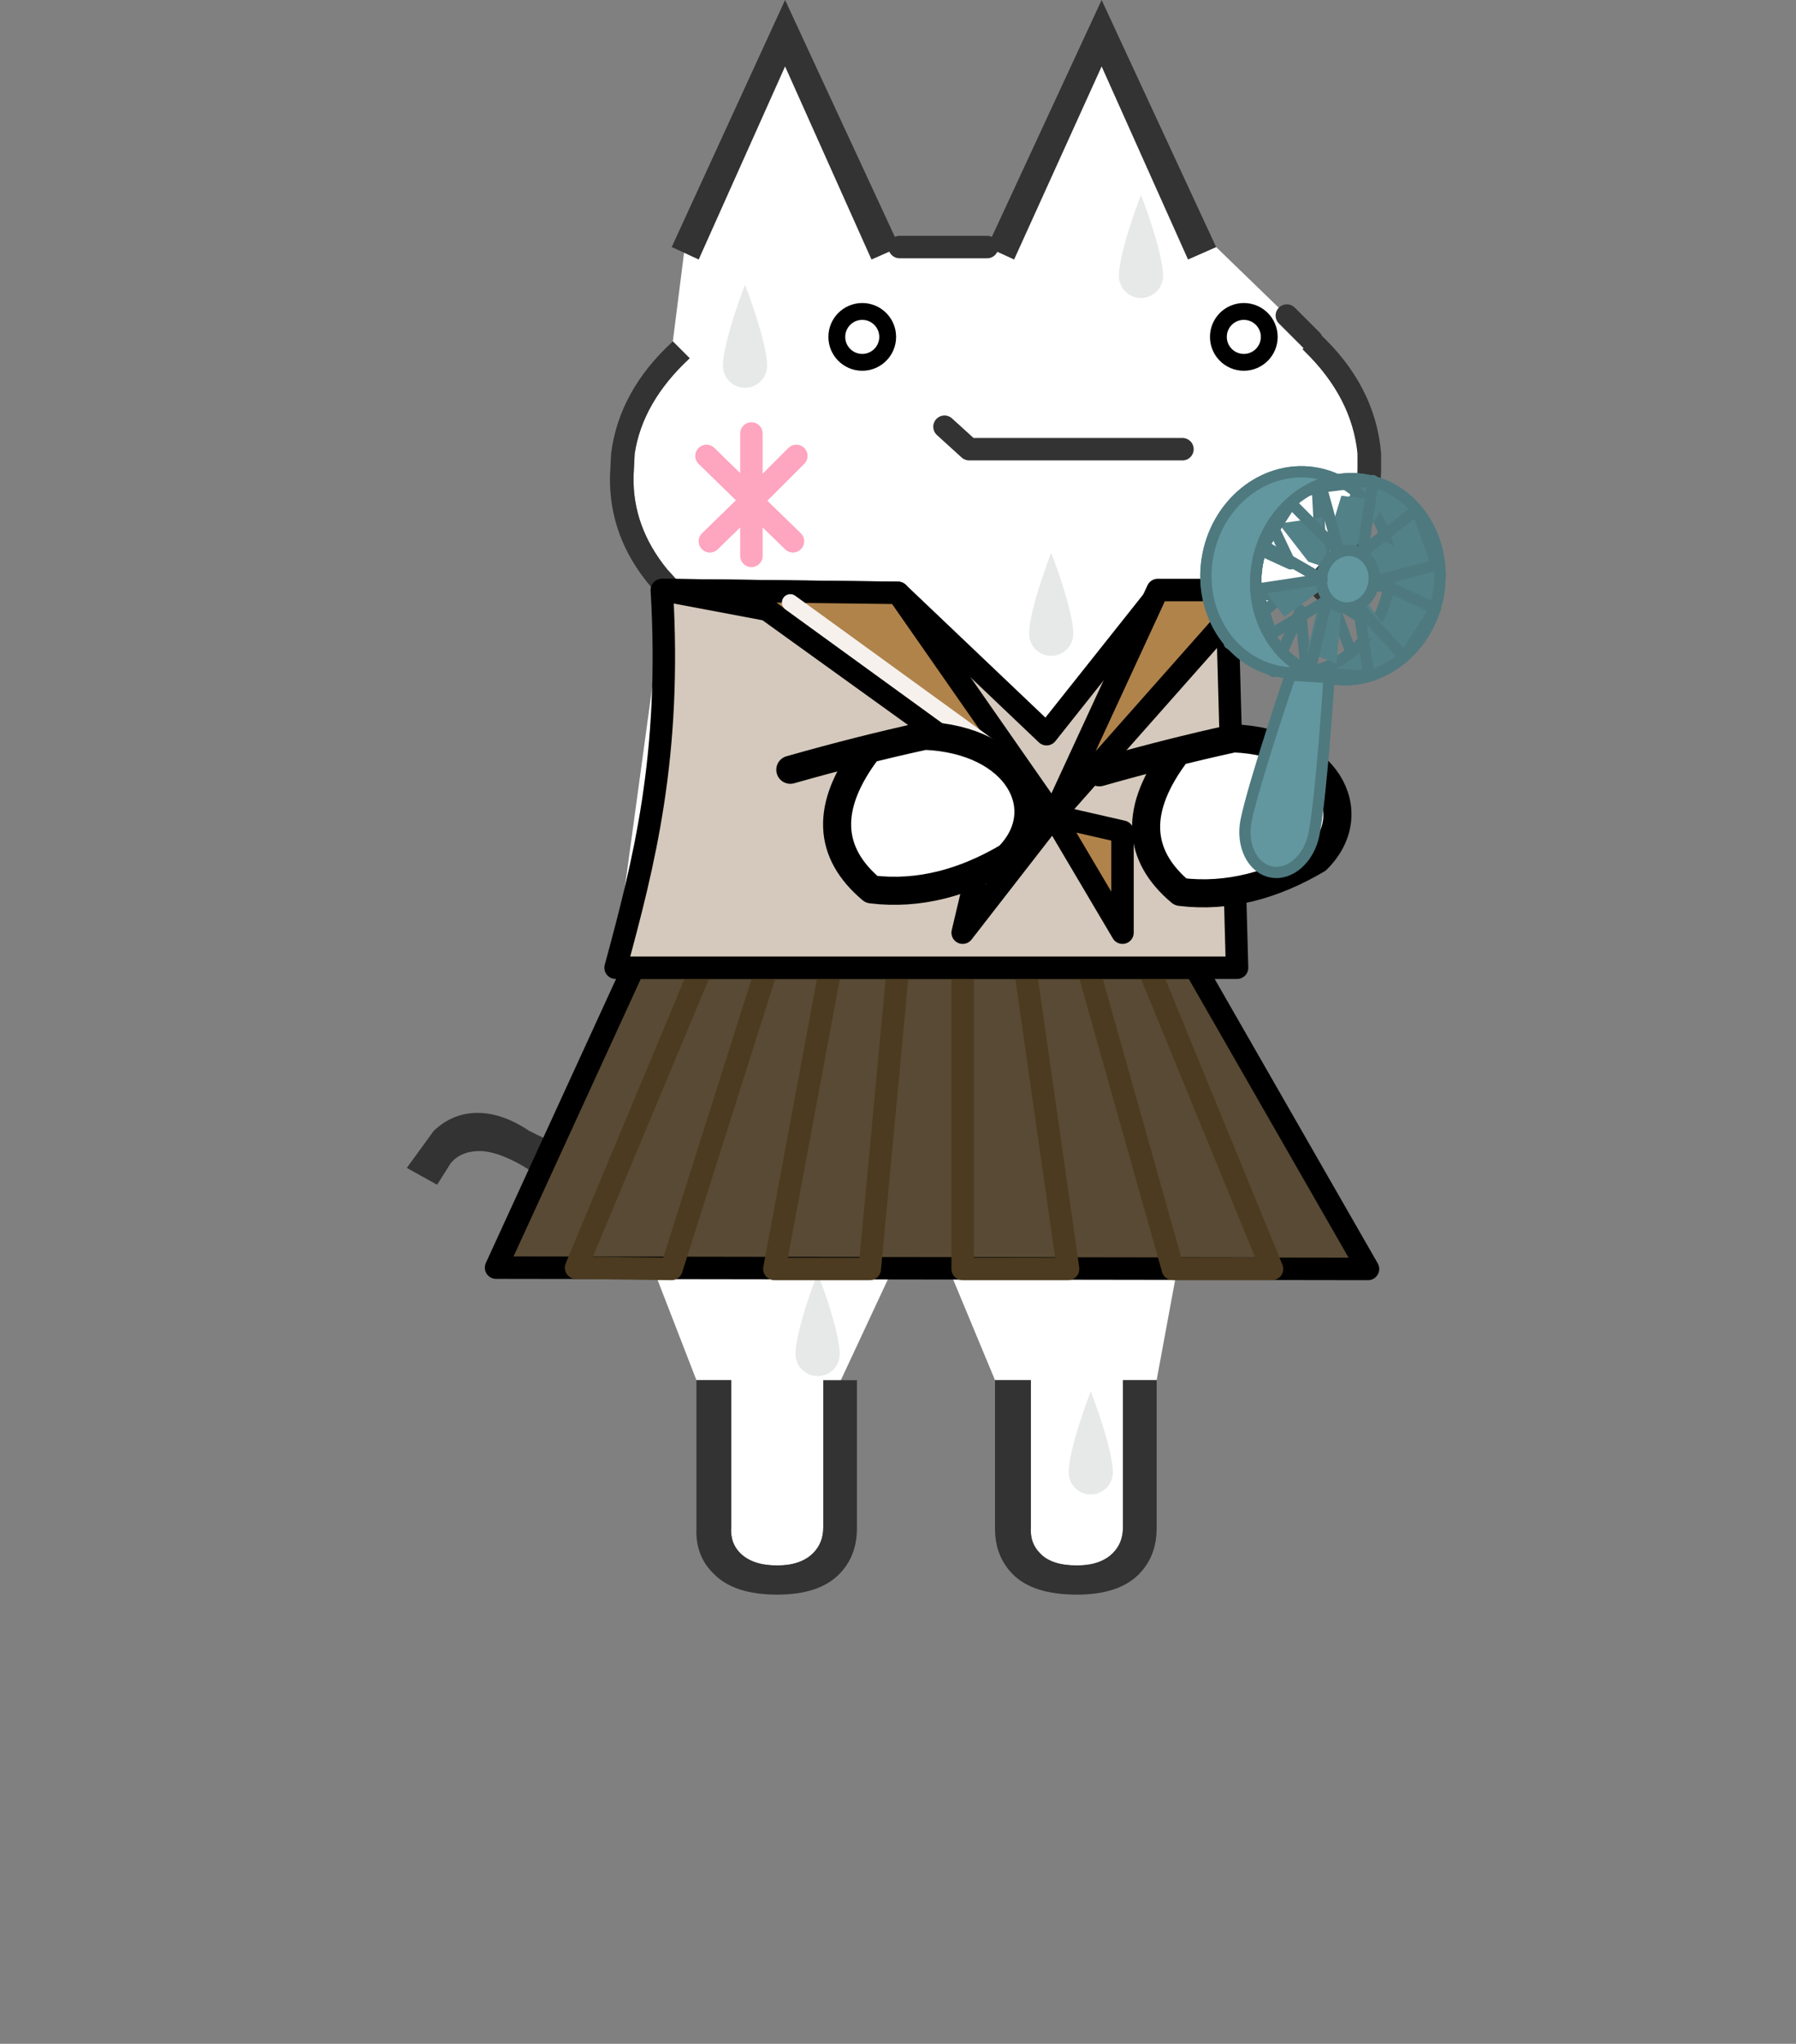 <?xml version="1.0" encoding="UTF-8" standalone="no"?><!DOCTYPE svg PUBLIC "-//W3C//DTD SVG 1.1//EN" "http://www.w3.org/Graphics/SVG/1.1/DTD/svg11.dtd"><svg width="160px" height="182px" version="1.1" xmlns="http://www.w3.org/2000/svg" xmlns:xlink="http://www.w3.org/1999/xlink" xml:space="preserve" xmlns:serif="http://www.serif.com/" style="fill-rule:evenodd;clip-rule:evenodd;stroke-linecap:round;stroke-linejoin:round;"><rect width="100%" height="100%" fill="#808080" stroke="none"/><g><g id="d"><path d="M80.141,22L87.941,22L90.341,23.1L98.141,5.9L105.841,23.1L108.341,22L114.641,28.1L116.841,30.3L116.041,31.1L116.241,31.3C119.041,34.033 120.608,37.067 120.941,40.4L120.941,41.6C120.941,43.8 120.408,45.867 119.341,47.8L118.841,48.7L116.041,52.1L116.341,52.4L115.741,52.9L109.241,54.7L109.241,64.1L107.841,81.2L107.741,86.7L104.741,89.2L104.741,113.7L103.041,122.9L100.041,122.9L100.041,136C100.041,136.933 99.741,137.7 99.141,138.3C98.408,139.033 97.341,139.4 95.941,139.4C94.408,139.4 93.308,139.033 92.641,138.3C92.041,137.7 91.774,136.933 91.841,136L91.841,122.9L88.641,122.9L84.522,112.997L79.641,112.765L74.788,123.163L73.341,136C73.341,136.933 73.041,137.7 72.441,138.3C71.708,139.033 70.641,139.4 69.241,139.4C67.774,139.4 66.674,139.033 65.941,138.3C65.341,137.7 65.074,136.933 65.141,136L65.141,122.9L62.041,122.9L55.141,105.1L56.041,104.3C57.041,103.5 57.941,102.467 58.741,101.2L56.241,99.2L54.841,101.1L55.641,79.2L59.141,53.6L59.941,54.3L61.441,52.9L59.441,50.7C57.374,48.167 56.374,45.4 56.441,42.4L56.541,40.4C57.008,37.333 58.641,34.5 61.441,31.9L59.941,30.4L60.941,22.5L62.241,23.1L69.941,5.9L77.641,23.1L80.141,22" style="fill:white;"/><path d="M87.941,22L98.141,0L108.341,22L105.841,23.1L98.141,5.9L90.341,23.1L87.941,22M116.941,30.2L117.441,29.6C120.841,32.733 122.708,36.333 123.041,40.4L123.041,41.6C123.041,44.133 122.441,46.5 121.241,48.7C120.308,50.367 119.041,51.967 117.441,53.5L116.041,52.1L118.841,48.7L119.341,47.8C120.408,45.867 120.941,43.8 120.941,41.6L120.941,40.4C120.608,37.067 119.041,34.033 116.241,31.3L116.041,31.1L116.941,30.2M103.041,122.9L103.041,136.1C103.041,137.767 102.508,139.133 101.441,140.2C100.241,141.4 98.408,142 95.941,142C93.341,142 91.441,141.4 90.241,140.2C89.174,139.133 88.641,137.767 88.641,136.1L88.641,122.9L91.841,122.9L91.841,136C91.774,136.933 92.041,137.7 92.641,138.3C93.308,139.033 94.408,139.4 95.941,139.4C97.341,139.4 98.408,139.033 99.141,138.3C99.741,137.7 100.041,136.933 100.041,136L100.041,122.9L103.041,122.9M73.341,122.9L76.341,122.9L76.341,136.1C76.341,137.767 75.808,139.133 74.741,140.2C73.541,141.4 71.708,142 69.241,142C66.708,142 64.841,141.4 63.641,140.2C62.508,139.133 61.974,137.767 62.041,136.1L62.041,122.9L65.141,122.9L65.141,136C65.074,136.933 65.341,137.7 65.941,138.3C66.674,139.033 67.774,139.4 69.241,139.4C70.641,139.4 71.708,139.033 72.441,138.3C73.041,137.7 73.341,136.933 73.341,136L73.341,122.9M55.141,105.1C54.208,105.7 53.141,106 51.941,106C50.608,106 48.808,105.267 46.541,103.8C45.008,102.933 43.741,102.5 42.741,102.5C41.608,102.5 40.741,102.867 40.141,103.6L38.941,105.5L36.241,104L38.641,100.7C39.774,99.633 41.074,99.1 42.541,99.1C44.008,99.1 45.541,99.633 47.141,100.7C49.341,101.833 51.041,102.4 52.241,102.4C53.041,102.4 53.908,101.967 54.841,101.1L56.241,99.2L58.741,101.2C57.941,102.467 57.041,103.5 56.041,104.3L55.141,105.1M59.141,53.6L57.941,52.2C55.474,49.267 54.274,46 54.341,42.4L54.441,40.4C54.908,36.667 56.741,33.333 59.941,30.4L61.441,31.9C58.641,34.5 57.008,37.333 56.541,40.4L56.441,42.4C56.374,45.4 57.374,48.167 59.441,50.7L61.441,52.9L59.941,54.3L59.141,53.6M60.941,22.5L59.841,22L69.941,0L80.141,22L77.641,23.1L69.941,5.9L62.241,23.1L60.941,22.5" style="fill:rgb(51,51,51);"/><path d="M87.941,22L80.141,22M116.841,30.3L114.641,28.1" style="fill:none;fill-rule:nonzero;stroke:rgb(51,51,51);stroke-width:2px;"/></g><path d="M72.84,113.362C72.84,113.362 74.807,118.411 74.807,120.574C74.807,121.66 73.926,122.541 72.84,122.541C71.755,122.541 70.873,121.66 70.873,120.574C70.873,118.411 72.84,113.362 72.84,113.362Z" style="fill:rgb(231,232,232);"/><path d="M66.372,25.356C66.372,25.356 68.339,30.404 68.339,32.568C68.339,33.653 67.457,34.535 66.372,34.535C65.286,34.535 64.405,33.653 64.405,32.568C64.405,30.404 66.372,25.356 66.372,25.356Z" style="fill:rgb(231,232,232);"/><path d="M93.647,49.222C93.647,49.222 95.614,54.27 95.614,56.434C95.614,57.519 94.733,58.401 93.647,58.401C92.562,58.401 91.68,57.519 91.68,56.434C91.68,54.27 93.647,49.222 93.647,49.222Z" style="fill:rgb(231,232,232);"/><path d="M101.646,17.357C101.646,17.357 103.613,22.405 103.613,24.569C103.613,25.654 102.732,26.536 101.646,26.536C100.561,26.536 99.679,25.654 99.679,24.569C99.679,22.405 101.646,17.357 101.646,17.357Z" style="fill:rgb(231,232,232);"/><path d="M97.173,123.899C97.173,123.899 99.14,128.948 99.14,131.112C99.14,132.197 98.259,133.079 97.173,133.079C96.087,133.079 95.206,132.197 95.206,131.112C95.206,128.948 97.173,123.899 97.173,123.899Z" style="fill:rgb(231,232,232);"/><g id="e"><path id="a" d="M105.341,40L86.341,40L84.141,38" style="fill:none;fill-rule:nonzero;stroke:rgb(51,51,51);stroke-width:2px;"/><path id="c" d="M70.941,40.6L66.941,44.6L70.641,48.2M66.941,44.6L66.941,44.5L66.941,49.5M66.941,44.6L63.241,48.2M62.941,40.6L66.941,44.5L66.941,38.6" style="fill:none;fill-rule:nonzero;stroke:rgb(254,165,192);stroke-width:2px;"/></g><path d="M121.87,112.999L44.192,112.882L56.441,86.175L106.485,86.175L121.87,112.999Z" style="fill:rgb(88,74,52);stroke:black;stroke-width:2px;stroke-miterlimit:1.5;"/><path d="M62.486,86.175L51.32,112.893L59.82,112.999L68.32,86.175L73.986,86.175L68.986,112.999L77.486,112.999L80,86.175L85.761,86.175L85.761,112.999L95.153,112.999L91.32,86.175L96.922,86.175L104.486,112.999L113.32,112.999L102.32,86.175" style="fill:none;stroke:rgb(76,59,32);stroke-width:2px;stroke-miterlimit:1.5;"/><path d="M58.959,52.541C59.834,67.311 57.382,76.814 54.841,86.175L110.206,86.175L109.297,53.147L103.015,53.071L93.235,65.38L80,52.794L58.959,52.541Z" style="fill:rgb(212,201,188);stroke:black;stroke-width:2px;stroke-miterlimit:1.5;"/><path d="M80,52.794L59.041,52.541L68.334,54.292L93.844,72.65L80,52.794Z" style="fill:rgb(176,131,75);stroke:black;stroke-width:2px;stroke-miterlimit:1.5;"/><path d="M103.134,52.541L111.654,52.541L93.844,72.65L103.134,52.541Z" style="fill:rgb(176,131,75);stroke:black;stroke-width:2px;stroke-miterlimit:1.5;"/><path d="M70.407,53.661L89.713,67.661" style="fill:none;stroke:rgb(246,241,237);stroke-width:1.5px;stroke-linecap:butt;stroke-miterlimit:1.5;"/><path d="M93.844,72.65L87.891,74.058L85.761,83.054L93.844,72.65Z" style="fill:rgb(176,131,75);stroke:black;stroke-width:2px;stroke-miterlimit:1.5;"/><path d="M100,74.058L100,83.054L93.844,72.65L100,74.058Z" style="fill:rgb(176,131,75);stroke:black;stroke-width:2px;stroke-miterlimit:1.5;"/><path d="M70.407,68.547C74.568,67.367 78.564,66.352 82.375,65.522C90.665,65.867 94.006,72.116 89.802,76.307C85.914,78.598 81.879,79.714 77.64,79.2C73.786,75.95 73.42,71.848 77.375,66.689" style="fill:white;stroke:black;stroke-width:2.5px;stroke-linecap:butt;stroke-miterlimit:1.5;"/><path d="M97.936,68.774C102.097,67.594 106.093,66.579 109.904,65.75C118.194,66.094 121.535,72.343 117.331,76.534C113.443,78.825 109.408,79.941 105.169,79.427C101.315,76.177 100.949,72.075 104.904,66.917" style="fill:white;stroke:black;stroke-width:2.5px;stroke-linecap:butt;stroke-miterlimit:1.5;"/><g><path d="M109.518,57.305L114.247,52.99L108.138,52.813L109.919,47.901L114.972,50.211L112.482,44.958L117.354,43.416L117.679,49.451L120.865,44.082L124.762,47.698L119.498,51.679L125.185,52.513L123.651,56.422L118.606,53.406L120.716,59.019L116.42,60.399L115.865,54.349L113.438,59.789L109.518,57.305Z" style="fill:none;stroke:rgb(78,121,127);stroke-width:1px;stroke-linecap:butt;stroke-miterlimit:1.5;"/><path d="M116.594,59.82C115.713,59.967 114.801,59.96 113.886,59.778C109.459,58.896 106.651,54.231 107.62,49.368C108.589,44.505 112.97,41.274 117.397,42.156C118.006,42.277 118.584,42.47 119.125,42.724C115.741,43.289 112.825,46.121 112.056,49.979C111.22,54.174 113.194,58.221 116.594,59.82ZM119.125,42.724C120.006,42.577 120.919,42.584 121.833,42.766C126.261,43.649 129.069,48.313 128.1,53.176C127.131,58.039 122.749,61.271 118.322,60.388C117.714,60.267 117.136,60.075 116.594,59.82C119.978,59.255 122.895,56.424 123.664,52.565C124.5,48.371 122.525,44.324 119.125,42.724" style="fill:rgb(83,129,136);stroke:rgb(78,121,127);stroke-width:1px;stroke-linecap:butt;stroke-miterlimit:1.5;"/><path d="M116.594,59.82C115.713,59.967 114.801,59.96 113.886,59.778C109.459,58.896 106.651,54.231 107.62,49.368C108.589,44.505 112.97,41.274 117.397,42.156C118.006,42.277 118.584,42.47 119.125,42.724C115.741,43.289 112.825,46.121 112.056,49.979C111.22,54.174 113.194,58.221 116.594,59.82Z" style="fill:rgb(98,151,159);stroke:rgb(78,121,127);stroke-width:1px;stroke-linecap:butt;stroke-miterlimit:1.5;"/><path d="M114.955,60.122L118.403,60.326C118.403,60.326 117.726,70.928 117.056,74.291C116.621,76.475 114.912,77.978 113.243,77.645C111.573,77.313 110.571,75.269 111.006,73.086C111.655,69.829 114.955,60.122 114.955,60.122Z" style="fill:rgb(98,151,159);stroke:rgb(78,121,127);stroke-width:1px;stroke-linecap:butt;stroke-miterlimit:1.5;"/><path d="M121.833,42.766C126.261,43.649 129.069,48.313 128.1,53.176C127.131,58.039 122.749,61.271 118.322,60.388C113.895,59.506 111.087,54.842 112.056,49.979C113.025,45.116 117.406,41.884 121.833,42.766Z" style="fill:none;stroke:rgb(78,121,127);stroke-width:1px;stroke-linecap:butt;stroke-miterlimit:1.5;"/><path d="M120.58,49.055L118.203,48.407L119.496,44.146L123.593,44.64L120.58,49.055Z" style="fill:rgb(83,129,136);"/><path d="M120.999,51.183L122.422,51.689L126.53,49.945L122.936,47.938L120.999,51.183Z" style="fill:rgb(83,129,136);"/><path d="M118.29,50.603L116.551,50.015L113.918,46.625L117.782,46.064L118.29,50.603" style="fill:rgb(83,129,136);"/><path d="M120.402,52.961L121.73,53.588L124.021,56.667L121.15,56.902L120.402,52.961Z" style="fill:rgb(83,129,136);"/><path d="M116.272,51.832L118.007,52.314L114.41,54.937L112.83,52.755L116.272,51.832Z" style="fill:rgb(83,129,136);"/><path d="M117.402,54.045L119.516,54.039L119.067,59.11L116.443,58.052L117.402,54.045Z" style="fill:rgb(83,129,136);"/><path d="M120.58,49.055C121.848,49.307 122.652,50.643 122.375,52.035C122.097,53.427 120.843,54.353 119.575,54.1C118.307,53.848 117.503,52.512 117.781,51.12C118.058,49.727 119.313,48.802 120.58,49.055Z" style="fill:rgb(98,151,159);stroke:rgb(78,121,127);stroke-width:1px;stroke-linecap:butt;stroke-miterlimit:1.5;"/><path d="M122.309,42.796L121.405,49.134L126.231,45.384L127.981,50.307L122.613,51.739L127.876,54.209L125.098,58.497L121.007,54.047L121.965,60.217L116.658,59.906L118.187,53.485L113.268,56.46L111.966,52.467L117.776,51.585L112.579,48.597L115.015,44.799L119.292,49.114L117.704,43.373L122.309,42.796Z" style="fill:none;stroke:rgb(78,121,127);stroke-width:1px;stroke-linecap:butt;stroke-miterlimit:1.5;"/></g></g><g id="gikopoipoi_eyes_open"><circle cx="76.815" cy="30" r="2.266" style="fill:none;stroke:black;stroke-width:1.5px;stroke-linecap:butt;stroke-miterlimit:1.5;"/><circle cx="110.808" cy="30" r="2.266" style="fill:none;stroke:black;stroke-width:1.5px;stroke-linecap:butt;stroke-miterlimit:1.5;"/></g><g id="gikopoipoi_eyes_closed" style="display:none"><path d="M107.46,30.1L113.76,30.1" style="fill:none;fill-rule:nonzero;stroke:black;stroke-width:3px;"/><path d="M73.619,30.1L79.919,30.1" style="fill:none;fill-rule:nonzero;stroke:black;stroke-width:3px;"/></g></svg>